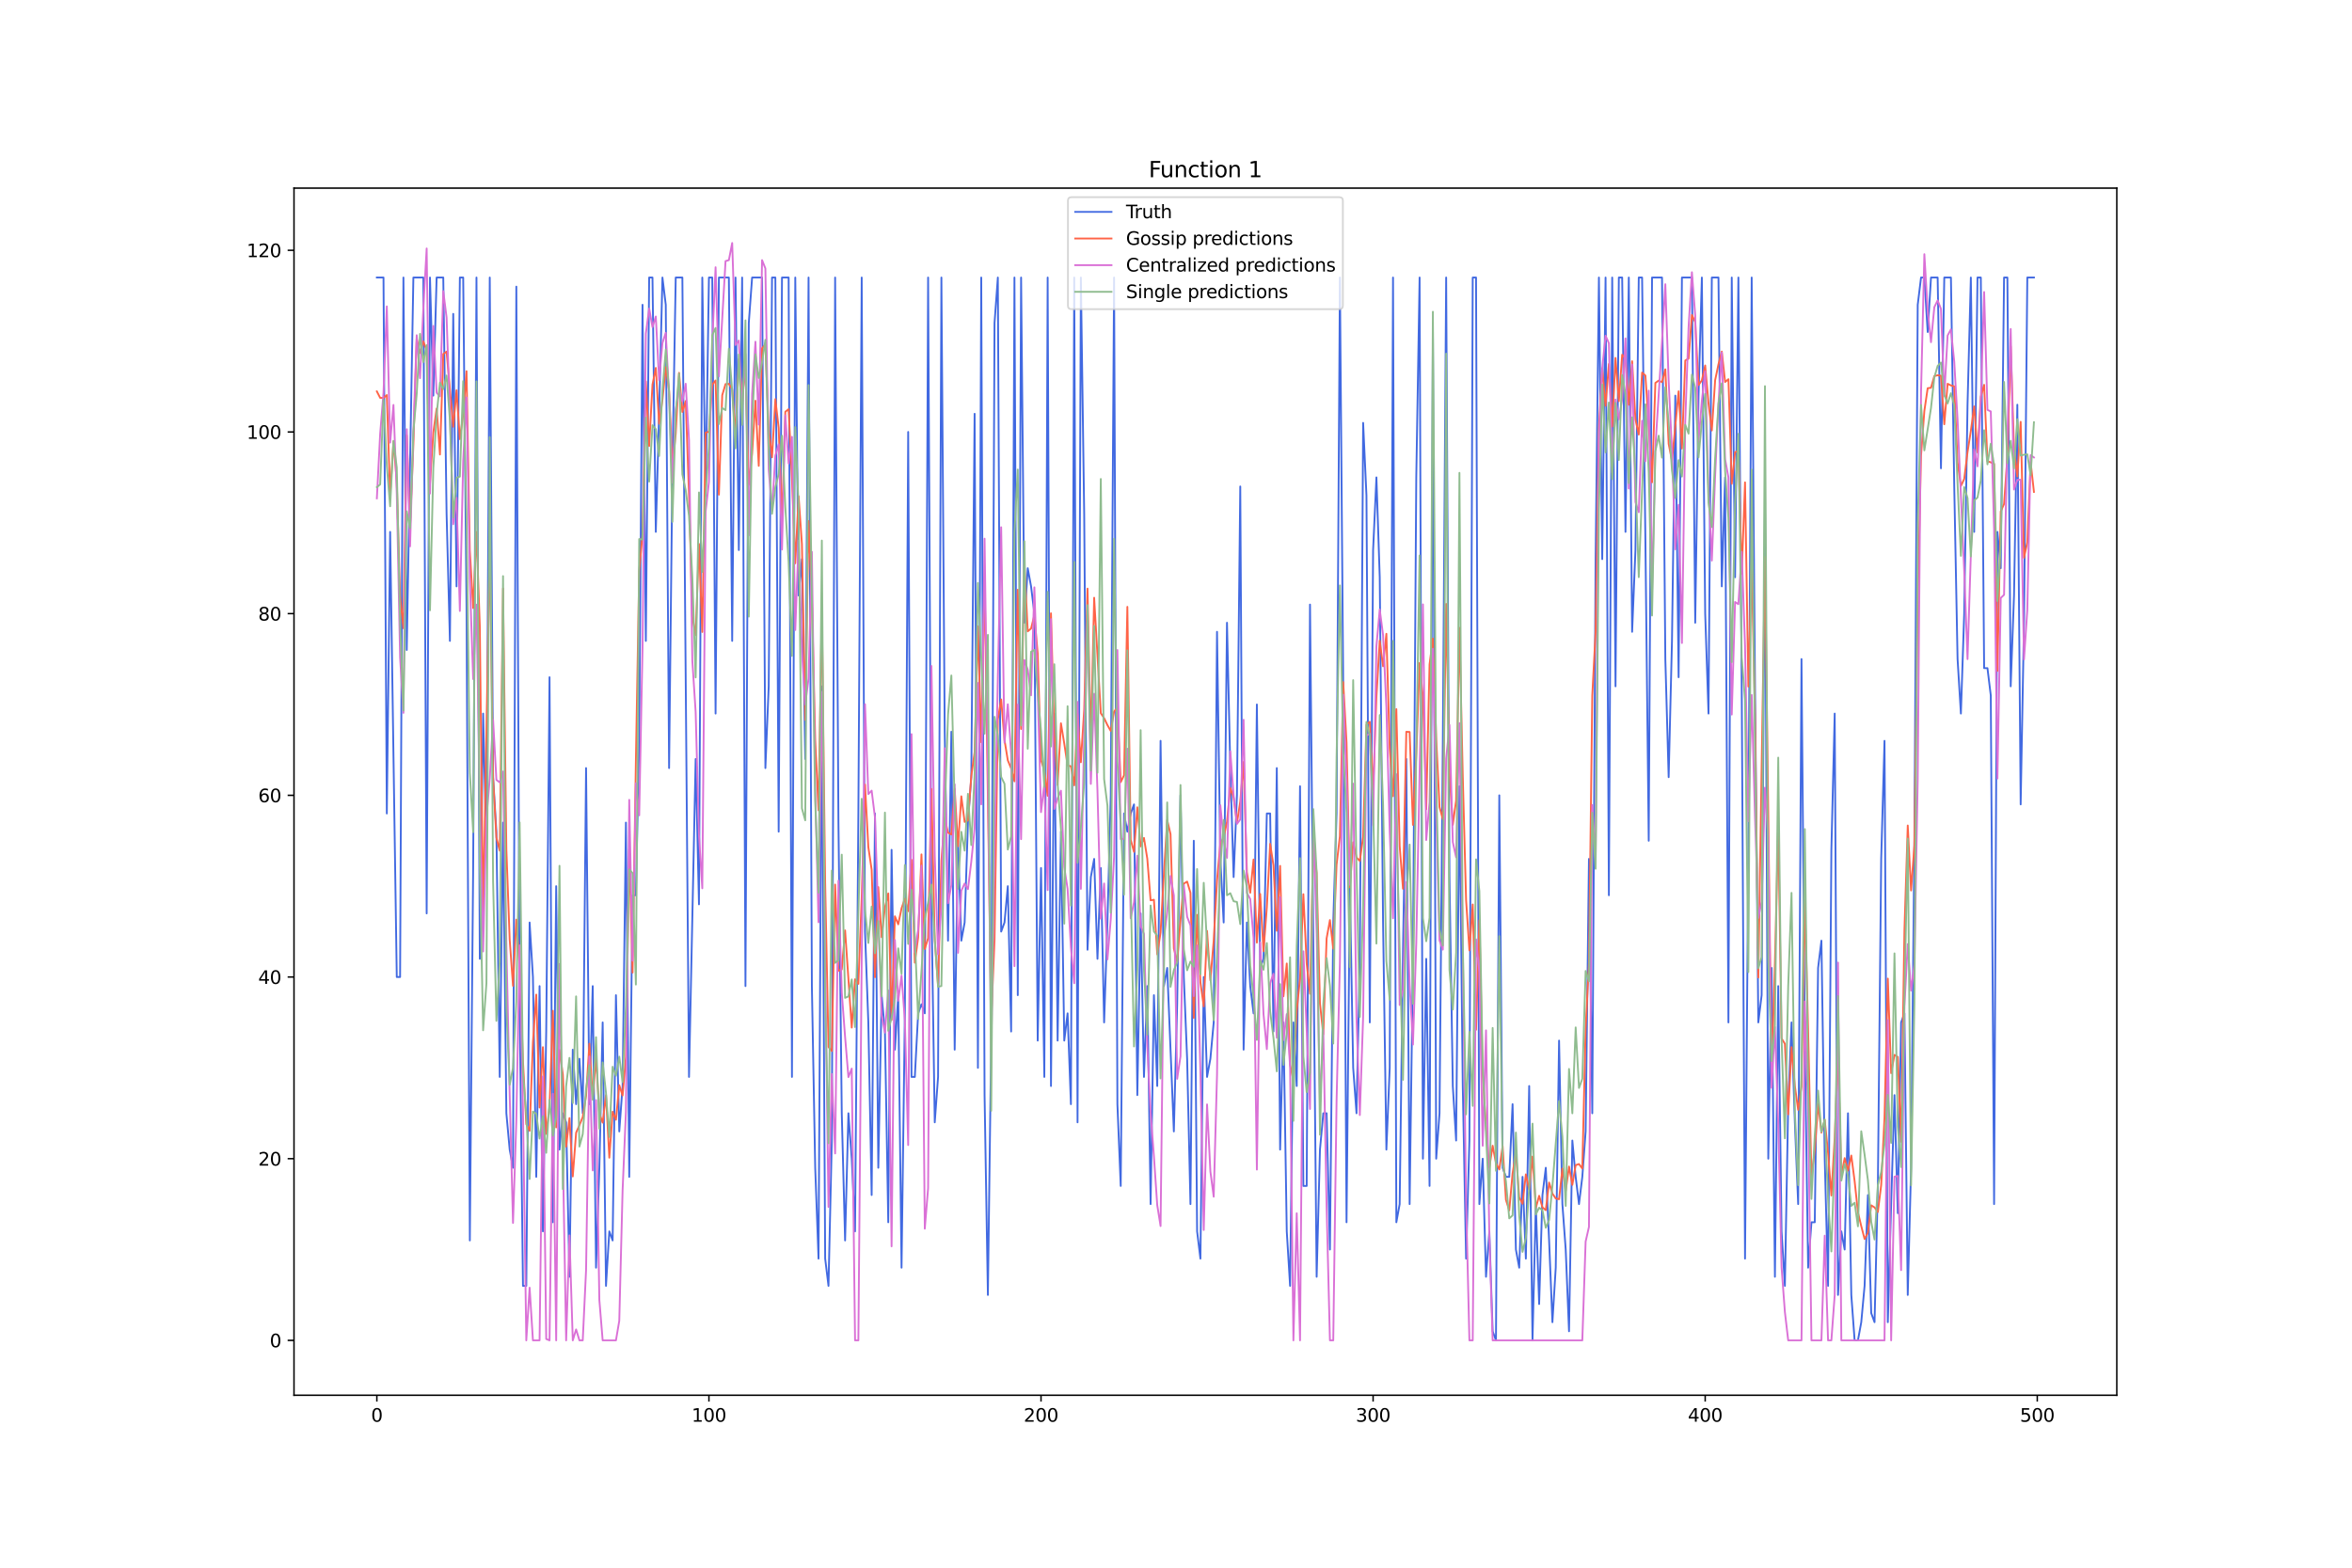 <?xml version="1.0" encoding="utf-8" standalone="no"?>
<!DOCTYPE svg PUBLIC "-//W3C//DTD SVG 1.1//EN"
  "http://www.w3.org/Graphics/SVG/1.1/DTD/svg11.dtd">
<svg xmlns:xlink="http://www.w3.org/1999/xlink" width="1296pt" height="864pt" viewBox="0 0 1296 864" xmlns="http://www.w3.org/2000/svg" version="1.1">
 <defs>
  <style type="text/css">*{stroke-linejoin: round; stroke-linecap: butt}</style>
 </defs>
 <g id="figure_1">
  <g id="patch_1">
   <path d="M 0 864 
L 1296 864 
L 1296 0 
L 0 0 
z
" style="fill: #ffffff"/>
  </g>
  <g id="axes_1">
   <g id="patch_2">
    <path d="M 162 768.96 
L 1166.4 768.96 
L 1166.4 103.68 
L 162 103.68 
z
" style="fill: #ffffff"/>
   </g>
   <g id="matplotlib.axis_1">
    <g id="xtick_1">
     <g id="line2d_1">
      <defs>
       <path id="macc9e4fa31" d="M 0 0 
L 0 3.5 
" style="stroke: #000000; stroke-width: 0.8"/>
      </defs>
      <g>
       <use xlink:href="#macc9e4fa31" x="207.655" y="768.96" style="stroke: #000000; stroke-width: 0.8"/>
      </g>
     </g>
     <g id="text_1">
      <!-- 0 -->
      <g transform="translate(204.473 783.558) scale(0.1 -0.1)">
       <defs>
        <path id="DejaVuSans-30" d="M 2034 4250 
Q 1547 4250 1301 3770 
Q 1056 3291 1056 2328 
Q 1056 1369 1301 889 
Q 1547 409 2034 409 
Q 2525 409 2770 889 
Q 3016 1369 3016 2328 
Q 3016 3291 2770 3770 
Q 2525 4250 2034 4250 
z
M 2034 4750 
Q 2819 4750 3233 4129 
Q 3647 3509 3647 2328 
Q 3647 1150 3233 529 
Q 2819 -91 2034 -91 
Q 1250 -91 836 529 
Q 422 1150 422 2328 
Q 422 3509 836 4129 
Q 1250 4750 2034 4750 
z
" transform="scale(0.016)"/>
       </defs>
       <use xlink:href="#DejaVuSans-30"/>
      </g>
     </g>
    </g>
    <g id="xtick_2">
     <g id="line2d_2">
      <g>
       <use xlink:href="#macc9e4fa31" x="390.639" y="768.96" style="stroke: #000000; stroke-width: 0.8"/>
      </g>
     </g>
     <g id="text_2">
      <!-- 100 -->
      <g transform="translate(381.095 783.558) scale(0.1 -0.1)">
       <defs>
        <path id="DejaVuSans-31" d="M 794 531 
L 1825 531 
L 1825 4091 
L 703 3866 
L 703 4441 
L 1819 4666 
L 2450 4666 
L 2450 531 
L 3481 531 
L 3481 0 
L 794 0 
L 794 531 
z
" transform="scale(0.016)"/>
       </defs>
       <use xlink:href="#DejaVuSans-31"/>
       <use xlink:href="#DejaVuSans-30" x="63.623"/>
       <use xlink:href="#DejaVuSans-30" x="127.246"/>
      </g>
     </g>
    </g>
    <g id="xtick_3">
     <g id="line2d_3">
      <g>
       <use xlink:href="#macc9e4fa31" x="573.623" y="768.96" style="stroke: #000000; stroke-width: 0.8"/>
      </g>
     </g>
     <g id="text_3">
      <!-- 200 -->
      <g transform="translate(564.079 783.558) scale(0.1 -0.1)">
       <defs>
        <path id="DejaVuSans-32" d="M 1228 531 
L 3431 531 
L 3431 0 
L 469 0 
L 469 531 
Q 828 903 1448 1529 
Q 2069 2156 2228 2338 
Q 2531 2678 2651 2914 
Q 2772 3150 2772 3378 
Q 2772 3750 2511 3984 
Q 2250 4219 1831 4219 
Q 1534 4219 1204 4116 
Q 875 4013 500 3803 
L 500 4441 
Q 881 4594 1212 4672 
Q 1544 4750 1819 4750 
Q 2544 4750 2975 4387 
Q 3406 4025 3406 3419 
Q 3406 3131 3298 2873 
Q 3191 2616 2906 2266 
Q 2828 2175 2409 1742 
Q 1991 1309 1228 531 
z
" transform="scale(0.016)"/>
       </defs>
       <use xlink:href="#DejaVuSans-32"/>
       <use xlink:href="#DejaVuSans-30" x="63.623"/>
       <use xlink:href="#DejaVuSans-30" x="127.246"/>
      </g>
     </g>
    </g>
    <g id="xtick_4">
     <g id="line2d_4">
      <g>
       <use xlink:href="#macc9e4fa31" x="756.607" y="768.96" style="stroke: #000000; stroke-width: 0.8"/>
      </g>
     </g>
     <g id="text_4">
      <!-- 300 -->
      <g transform="translate(747.063 783.558) scale(0.1 -0.1)">
       <defs>
        <path id="DejaVuSans-33" d="M 2597 2516 
Q 3050 2419 3304 2112 
Q 3559 1806 3559 1356 
Q 3559 666 3084 287 
Q 2609 -91 1734 -91 
Q 1441 -91 1130 -33 
Q 819 25 488 141 
L 488 750 
Q 750 597 1062 519 
Q 1375 441 1716 441 
Q 2309 441 2620 675 
Q 2931 909 2931 1356 
Q 2931 1769 2642 2001 
Q 2353 2234 1838 2234 
L 1294 2234 
L 1294 2753 
L 1863 2753 
Q 2328 2753 2575 2939 
Q 2822 3125 2822 3475 
Q 2822 3834 2567 4026 
Q 2313 4219 1838 4219 
Q 1578 4219 1281 4162 
Q 984 4106 628 3988 
L 628 4550 
Q 988 4650 1302 4700 
Q 1616 4750 1894 4750 
Q 2613 4750 3031 4423 
Q 3450 4097 3450 3541 
Q 3450 3153 3228 2886 
Q 3006 2619 2597 2516 
z
" transform="scale(0.016)"/>
       </defs>
       <use xlink:href="#DejaVuSans-33"/>
       <use xlink:href="#DejaVuSans-30" x="63.623"/>
       <use xlink:href="#DejaVuSans-30" x="127.246"/>
      </g>
     </g>
    </g>
    <g id="xtick_5">
     <g id="line2d_5">
      <g>
       <use xlink:href="#macc9e4fa31" x="939.591" y="768.96" style="stroke: #000000; stroke-width: 0.8"/>
      </g>
     </g>
     <g id="text_5">
      <!-- 400 -->
      <g transform="translate(930.047 783.558) scale(0.1 -0.1)">
       <defs>
        <path id="DejaVuSans-34" d="M 2419 4116 
L 825 1625 
L 2419 1625 
L 2419 4116 
z
M 2253 4666 
L 3047 4666 
L 3047 1625 
L 3713 1625 
L 3713 1100 
L 3047 1100 
L 3047 0 
L 2419 0 
L 2419 1100 
L 313 1100 
L 313 1709 
L 2253 4666 
z
" transform="scale(0.016)"/>
       </defs>
       <use xlink:href="#DejaVuSans-34"/>
       <use xlink:href="#DejaVuSans-30" x="63.623"/>
       <use xlink:href="#DejaVuSans-30" x="127.246"/>
      </g>
     </g>
    </g>
    <g id="xtick_6">
     <g id="line2d_6">
      <g>
       <use xlink:href="#macc9e4fa31" x="1122.575" y="768.96" style="stroke: #000000; stroke-width: 0.8"/>
      </g>
     </g>
     <g id="text_6">
      <!-- 500 -->
      <g transform="translate(1113.032 783.558) scale(0.1 -0.1)">
       <defs>
        <path id="DejaVuSans-35" d="M 691 4666 
L 3169 4666 
L 3169 4134 
L 1269 4134 
L 1269 2991 
Q 1406 3038 1543 3061 
Q 1681 3084 1819 3084 
Q 2600 3084 3056 2656 
Q 3513 2228 3513 1497 
Q 3513 744 3044 326 
Q 2575 -91 1722 -91 
Q 1428 -91 1123 -41 
Q 819 9 494 109 
L 494 744 
Q 775 591 1075 516 
Q 1375 441 1709 441 
Q 2250 441 2565 725 
Q 2881 1009 2881 1497 
Q 2881 1984 2565 2268 
Q 2250 2553 1709 2553 
Q 1456 2553 1204 2497 
Q 953 2441 691 2322 
L 691 4666 
z
" transform="scale(0.016)"/>
       </defs>
       <use xlink:href="#DejaVuSans-35"/>
       <use xlink:href="#DejaVuSans-30" x="63.623"/>
       <use xlink:href="#DejaVuSans-30" x="127.246"/>
      </g>
     </g>
    </g>
   </g>
   <g id="matplotlib.axis_2">
    <g id="ytick_1">
     <g id="line2d_7">
      <defs>
       <path id="m6f8d5f17d5" d="M 0 0 
L -3.5 0 
" style="stroke: #000000; stroke-width: 0.8"/>
      </defs>
      <g>
       <use xlink:href="#m6f8d5f17d5" x="162" y="738.72" style="stroke: #000000; stroke-width: 0.8"/>
      </g>
     </g>
     <g id="text_7">
      <!-- 0 -->
      <g transform="translate(148.637 742.519) scale(0.1 -0.1)">
       <use xlink:href="#DejaVuSans-30"/>
      </g>
     </g>
    </g>
    <g id="ytick_2">
     <g id="line2d_8">
      <g>
       <use xlink:href="#m6f8d5f17d5" x="162" y="638.589" style="stroke: #000000; stroke-width: 0.8"/>
      </g>
     </g>
     <g id="text_8">
      <!-- 20 -->
      <g transform="translate(142.275 642.389) scale(0.1 -0.1)">
       <use xlink:href="#DejaVuSans-32"/>
       <use xlink:href="#DejaVuSans-30" x="63.623"/>
      </g>
     </g>
    </g>
    <g id="ytick_3">
     <g id="line2d_9">
      <g>
       <use xlink:href="#m6f8d5f17d5" x="162" y="538.459" style="stroke: #000000; stroke-width: 0.8"/>
      </g>
     </g>
     <g id="text_9">
      <!-- 40 -->
      <g transform="translate(142.275 542.258) scale(0.1 -0.1)">
       <use xlink:href="#DejaVuSans-34"/>
       <use xlink:href="#DejaVuSans-30" x="63.623"/>
      </g>
     </g>
    </g>
    <g id="ytick_4">
     <g id="line2d_10">
      <g>
       <use xlink:href="#m6f8d5f17d5" x="162" y="438.328" style="stroke: #000000; stroke-width: 0.8"/>
      </g>
     </g>
     <g id="text_10">
      <!-- 60 -->
      <g transform="translate(142.275 442.127) scale(0.1 -0.1)">
       <defs>
        <path id="DejaVuSans-36" d="M 2113 2584 
Q 1688 2584 1439 2293 
Q 1191 2003 1191 1497 
Q 1191 994 1439 701 
Q 1688 409 2113 409 
Q 2538 409 2786 701 
Q 3034 994 3034 1497 
Q 3034 2003 2786 2293 
Q 2538 2584 2113 2584 
z
M 3366 4563 
L 3366 3988 
Q 3128 4100 2886 4159 
Q 2644 4219 2406 4219 
Q 1781 4219 1451 3797 
Q 1122 3375 1075 2522 
Q 1259 2794 1537 2939 
Q 1816 3084 2150 3084 
Q 2853 3084 3261 2657 
Q 3669 2231 3669 1497 
Q 3669 778 3244 343 
Q 2819 -91 2113 -91 
Q 1303 -91 875 529 
Q 447 1150 447 2328 
Q 447 3434 972 4092 
Q 1497 4750 2381 4750 
Q 2619 4750 2861 4703 
Q 3103 4656 3366 4563 
z
" transform="scale(0.016)"/>
       </defs>
       <use xlink:href="#DejaVuSans-36"/>
       <use xlink:href="#DejaVuSans-30" x="63.623"/>
      </g>
     </g>
    </g>
    <g id="ytick_5">
     <g id="line2d_11">
      <g>
       <use xlink:href="#m6f8d5f17d5" x="162" y="338.197" style="stroke: #000000; stroke-width: 0.8"/>
      </g>
     </g>
     <g id="text_11">
      <!-- 80 -->
      <g transform="translate(142.275 341.996) scale(0.1 -0.1)">
       <defs>
        <path id="DejaVuSans-38" d="M 2034 2216 
Q 1584 2216 1326 1975 
Q 1069 1734 1069 1313 
Q 1069 891 1326 650 
Q 1584 409 2034 409 
Q 2484 409 2743 651 
Q 3003 894 3003 1313 
Q 3003 1734 2745 1975 
Q 2488 2216 2034 2216 
z
M 1403 2484 
Q 997 2584 770 2862 
Q 544 3141 544 3541 
Q 544 4100 942 4425 
Q 1341 4750 2034 4750 
Q 2731 4750 3128 4425 
Q 3525 4100 3525 3541 
Q 3525 3141 3298 2862 
Q 3072 2584 2669 2484 
Q 3125 2378 3379 2068 
Q 3634 1759 3634 1313 
Q 3634 634 3220 271 
Q 2806 -91 2034 -91 
Q 1263 -91 848 271 
Q 434 634 434 1313 
Q 434 1759 690 2068 
Q 947 2378 1403 2484 
z
M 1172 3481 
Q 1172 3119 1398 2916 
Q 1625 2713 2034 2713 
Q 2441 2713 2670 2916 
Q 2900 3119 2900 3481 
Q 2900 3844 2670 4047 
Q 2441 4250 2034 4250 
Q 1625 4250 1398 4047 
Q 1172 3844 1172 3481 
z
" transform="scale(0.016)"/>
       </defs>
       <use xlink:href="#DejaVuSans-38"/>
       <use xlink:href="#DejaVuSans-30" x="63.623"/>
      </g>
     </g>
    </g>
    <g id="ytick_6">
     <g id="line2d_12">
      <g>
       <use xlink:href="#m6f8d5f17d5" x="162" y="238.066" style="stroke: #000000; stroke-width: 0.8"/>
      </g>
     </g>
     <g id="text_12">
      <!-- 100 -->
      <g transform="translate(135.912 241.866) scale(0.1 -0.1)">
       <use xlink:href="#DejaVuSans-31"/>
       <use xlink:href="#DejaVuSans-30" x="63.623"/>
       <use xlink:href="#DejaVuSans-30" x="127.246"/>
      </g>
     </g>
    </g>
    <g id="ytick_7">
     <g id="line2d_13">
      <g>
       <use xlink:href="#m6f8d5f17d5" x="162" y="137.936" style="stroke: #000000; stroke-width: 0.8"/>
      </g>
     </g>
     <g id="text_13">
      <!-- 120 -->
      <g transform="translate(135.912 141.735) scale(0.1 -0.1)">
       <use xlink:href="#DejaVuSans-31"/>
       <use xlink:href="#DejaVuSans-32" x="63.623"/>
       <use xlink:href="#DejaVuSans-30" x="127.246"/>
      </g>
     </g>
    </g>
   </g>
   <g id="line2d_14">
    <path d="M 207.655 152.955 
L 211.314 152.955 
L 213.144 448.341 
L 214.974 293.138 
L 218.634 538.459 
L 220.463 538.459 
L 222.293 152.955 
L 224.123 358.223 
L 227.783 152.955 
L 233.272 152.955 
L 235.102 503.413 
L 236.932 152.955 
L 238.762 218.04 
L 240.592 152.955 
L 244.251 152.955 
L 246.081 283.125 
L 247.911 353.217 
L 249.741 172.982 
L 251.571 323.178 
L 253.401 152.955 
L 255.23 152.955 
L 257.06 333.191 
L 258.89 683.648 
L 260.72 478.38 
L 262.55 152.955 
L 264.38 528.446 
L 266.209 393.269 
L 268.039 468.367 
L 269.869 152.955 
L 271.699 428.315 
L 273.529 458.354 
L 275.359 593.53 
L 277.189 453.347 
L 279.018 613.557 
L 280.848 633.583 
L 282.678 643.596 
L 284.508 157.962 
L 286.338 553.478 
L 288.168 708.681 
L 289.997 708.681 
L 291.827 508.419 
L 293.657 538.459 
L 295.487 648.602 
L 297.317 543.465 
L 299.147 678.642 
L 300.976 568.498 
L 302.806 373.243 
L 304.636 673.635 
L 306.466 488.393 
L 308.296 633.583 
L 310.126 613.557 
L 311.956 618.563 
L 313.785 703.674 
L 315.615 578.511 
L 317.445 608.55 
L 319.275 583.517 
L 321.105 613.557 
L 322.935 423.308 
L 324.764 608.55 
L 326.594 543.465 
L 328.424 698.668 
L 330.254 643.596 
L 332.084 563.491 
L 333.914 708.681 
L 335.743 678.642 
L 337.573 683.648 
L 339.403 548.472 
L 341.233 623.57 
L 343.063 598.537 
L 344.893 453.347 
L 346.723 648.602 
L 348.552 493.4 
L 350.382 493.4 
L 352.212 408.289 
L 354.042 167.975 
L 355.872 353.217 
L 357.702 152.955 
L 359.531 152.955 
L 361.361 293.138 
L 363.191 228.053 
L 365.021 152.955 
L 366.851 167.975 
L 368.681 423.308 
L 370.51 258.093 
L 372.34 152.955 
L 376 152.955 
L 379.66 593.53 
L 383.319 418.302 
L 385.149 498.406 
L 386.979 152.955 
L 388.809 273.112 
L 390.639 152.955 
L 392.469 152.955 
L 394.298 393.269 
L 396.128 152.955 
L 401.618 152.955 
L 403.448 353.217 
L 405.277 152.955 
L 407.107 303.151 
L 408.937 152.955 
L 410.767 543.465 
L 412.597 177.988 
L 414.427 152.955 
L 419.916 152.955 
L 421.746 423.308 
L 423.576 378.249 
L 425.406 152.955 
L 427.236 152.955 
L 429.065 458.354 
L 430.895 152.955 
L 434.555 152.955 
L 436.385 593.53 
L 438.215 152.955 
L 440.044 328.184 
L 441.874 308.158 
L 443.704 418.302 
L 445.534 152.955 
L 447.364 543.465 
L 449.194 643.596 
L 451.023 693.661 
L 452.853 378.249 
L 454.683 693.661 
L 456.513 708.681 
L 458.343 628.576 
L 460.173 152.955 
L 462.003 453.347 
L 463.832 613.557 
L 465.662 683.648 
L 467.492 613.557 
L 469.322 638.589 
L 471.152 678.642 
L 472.982 448.341 
L 474.811 152.955 
L 476.641 513.426 
L 478.471 563.491 
L 480.301 658.615 
L 482.131 448.341 
L 483.961 643.596 
L 485.79 548.472 
L 487.62 568.498 
L 489.45 673.635 
L 491.28 468.367 
L 493.11 578.511 
L 494.94 548.472 
L 496.77 698.668 
L 498.599 558.485 
L 500.429 238.066 
L 502.259 593.53 
L 504.089 593.53 
L 505.919 558.485 
L 507.749 553.478 
L 509.578 558.485 
L 511.408 152.955 
L 513.238 498.406 
L 515.068 618.563 
L 516.898 593.53 
L 518.728 152.955 
L 520.557 403.282 
L 522.387 518.432 
L 524.217 403.282 
L 526.047 578.511 
L 527.877 463.361 
L 529.707 518.432 
L 531.536 508.419 
L 533.366 453.347 
L 535.196 428.315 
L 537.026 228.053 
L 538.856 588.524 
L 540.686 152.955 
L 542.516 603.544 
L 544.345 713.687 
L 546.175 573.504 
L 548.005 177.988 
L 549.835 152.955 
L 551.665 513.426 
L 553.495 508.419 
L 555.324 488.393 
L 557.154 568.498 
L 558.984 152.955 
L 560.814 548.472 
L 562.644 152.955 
L 564.474 343.204 
L 566.303 313.165 
L 568.133 323.178 
L 569.963 338.197 
L 571.793 573.504 
L 573.623 478.38 
L 575.453 593.53 
L 577.283 152.955 
L 579.112 598.537 
L 580.942 393.269 
L 582.772 573.504 
L 584.602 458.354 
L 586.432 573.504 
L 588.262 558.485 
L 590.091 608.55 
L 591.921 152.955 
L 593.751 618.563 
L 595.581 152.955 
L 597.411 283.125 
L 599.241 523.439 
L 601.07 483.387 
L 602.9 473.374 
L 604.73 528.446 
L 606.56 478.38 
L 608.39 563.491 
L 610.22 508.419 
L 612.05 438.328 
L 613.879 152.955 
L 615.709 608.55 
L 617.539 653.609 
L 619.369 448.341 
L 621.199 458.354 
L 623.029 448.341 
L 624.858 443.334 
L 626.688 603.544 
L 628.518 503.413 
L 630.348 593.53 
L 632.178 543.465 
L 634.008 663.622 
L 635.837 548.472 
L 637.667 598.537 
L 639.497 408.289 
L 641.327 543.465 
L 643.157 533.452 
L 646.817 623.57 
L 648.646 553.478 
L 650.476 438.328 
L 652.306 538.459 
L 654.136 583.517 
L 655.966 663.622 
L 657.796 463.361 
L 659.625 678.642 
L 661.455 693.661 
L 663.285 538.459 
L 665.115 593.53 
L 666.945 583.517 
L 668.775 563.491 
L 670.604 348.21 
L 672.434 473.374 
L 674.264 508.419 
L 676.094 343.204 
L 677.924 423.308 
L 679.754 483.387 
L 681.583 438.328 
L 683.413 268.106 
L 685.243 578.511 
L 687.073 508.419 
L 688.903 543.465 
L 690.733 558.485 
L 692.563 388.263 
L 694.392 533.452 
L 696.222 528.446 
L 698.052 448.341 
L 699.882 448.341 
L 701.712 568.498 
L 703.542 423.308 
L 705.371 633.583 
L 707.201 563.491 
L 709.031 678.642 
L 710.861 708.681 
L 712.691 563.491 
L 714.521 598.537 
L 716.35 433.321 
L 718.18 653.609 
L 720.01 653.609 
L 721.84 333.191 
L 725.5 703.674 
L 727.33 633.583 
L 729.159 613.557 
L 730.989 613.557 
L 732.819 688.655 
L 734.649 508.419 
L 736.479 448.341 
L 738.309 152.955 
L 740.138 378.249 
L 741.968 673.635 
L 743.798 488.393 
L 745.628 588.524 
L 747.458 613.557 
L 749.288 528.446 
L 751.117 233.06 
L 752.947 273.112 
L 754.777 563.491 
L 756.607 303.151 
L 758.437 263.099 
L 760.267 318.171 
L 762.097 508.419 
L 763.926 633.583 
L 765.756 588.524 
L 767.586 152.955 
L 769.416 673.635 
L 771.246 663.622 
L 773.076 523.439 
L 774.905 418.302 
L 776.735 663.622 
L 778.565 528.446 
L 780.395 263.099 
L 782.225 152.955 
L 784.055 638.589 
L 785.884 528.446 
L 787.714 653.609 
L 789.544 182.995 
L 791.374 638.589 
L 793.204 613.557 
L 795.034 408.289 
L 796.864 152.955 
L 798.693 483.387 
L 800.523 598.537 
L 802.353 628.576 
L 804.183 433.321 
L 806.013 598.537 
L 807.843 693.661 
L 809.672 628.576 
L 811.502 152.955 
L 813.332 152.955 
L 815.162 663.622 
L 816.992 638.589 
L 818.822 703.674 
L 820.651 678.642 
L 822.481 733.713 
L 824.311 738.72 
L 826.141 438.328 
L 827.971 643.596 
L 829.801 648.602 
L 831.63 648.602 
L 833.46 608.55 
L 835.29 688.655 
L 837.12 698.668 
L 838.95 648.602 
L 840.78 693.661 
L 842.61 598.537 
L 844.439 738.72 
L 846.269 663.622 
L 848.099 718.694 
L 849.929 658.615 
L 851.759 643.596 
L 853.589 683.648 
L 855.418 728.707 
L 857.248 698.668 
L 859.078 573.504 
L 860.908 663.622 
L 862.738 688.655 
L 864.568 733.713 
L 866.397 628.576 
L 868.227 648.602 
L 870.057 663.622 
L 871.887 648.602 
L 873.717 623.57 
L 875.547 473.374 
L 877.377 613.557 
L 879.206 308.158 
L 881.036 152.955 
L 882.866 308.158 
L 884.696 152.955 
L 886.526 493.4 
L 888.356 152.955 
L 890.185 378.249 
L 892.015 152.955 
L 893.845 152.955 
L 895.675 293.138 
L 897.505 152.955 
L 899.335 348.21 
L 901.164 303.151 
L 902.994 152.955 
L 904.824 152.955 
L 906.654 298.145 
L 908.484 463.361 
L 910.314 152.955 
L 915.803 152.955 
L 917.633 363.23 
L 919.463 428.315 
L 921.293 353.217 
L 923.123 218.04 
L 924.952 373.243 
L 926.782 152.955 
L 932.272 152.955 
L 934.102 343.204 
L 935.931 218.04 
L 937.761 152.955 
L 939.591 338.197 
L 941.421 393.269 
L 943.251 152.955 
L 946.911 152.955 
L 948.74 323.178 
L 950.57 263.099 
L 952.4 563.491 
L 954.23 152.955 
L 956.06 318.171 
L 957.89 152.955 
L 959.719 378.249 
L 961.549 693.661 
L 963.379 468.367 
L 965.209 152.955 
L 967.039 378.249 
L 968.869 563.491 
L 970.698 548.472 
L 972.528 278.119 
L 974.358 638.589 
L 976.188 533.452 
L 978.018 703.674 
L 979.848 543.465 
L 981.678 678.642 
L 983.507 708.681 
L 985.337 608.55 
L 987.167 563.491 
L 988.997 618.563 
L 990.827 663.622 
L 992.657 363.23 
L 994.486 573.504 
L 996.316 698.668 
L 998.146 673.635 
L 999.976 673.635 
L 1001.806 533.452 
L 1003.636 518.432 
L 1005.465 638.589 
L 1007.295 708.681 
L 1009.125 468.367 
L 1010.955 393.269 
L 1012.785 713.687 
L 1014.615 678.642 
L 1016.444 688.655 
L 1018.274 613.557 
L 1020.104 713.687 
L 1021.934 738.72 
L 1023.764 738.72 
L 1025.594 728.707 
L 1027.424 708.681 
L 1029.253 658.615 
L 1031.083 723.7 
L 1032.913 728.707 
L 1034.743 653.609 
L 1036.573 473.374 
L 1038.403 408.289 
L 1040.232 728.707 
L 1042.062 663.622 
L 1043.892 603.544 
L 1045.722 668.629 
L 1047.552 563.491 
L 1049.382 558.485 
L 1051.211 713.687 
L 1053.041 643.596 
L 1054.871 463.361 
L 1056.701 167.975 
L 1058.531 152.955 
L 1060.361 152.955 
L 1062.191 182.995 
L 1064.02 152.955 
L 1067.68 152.955 
L 1069.51 258.093 
L 1071.34 152.955 
L 1074.999 152.955 
L 1076.829 268.106 
L 1078.659 363.23 
L 1080.489 393.269 
L 1082.319 338.197 
L 1084.149 223.047 
L 1085.978 152.955 
L 1087.808 293.138 
L 1089.638 152.955 
L 1091.468 152.955 
L 1093.298 368.236 
L 1095.128 368.236 
L 1096.958 383.256 
L 1098.787 663.622 
L 1100.617 293.138 
L 1102.447 313.165 
L 1104.277 152.955 
L 1106.107 152.955 
L 1107.937 378.249 
L 1109.766 328.184 
L 1111.596 223.047 
L 1113.426 443.334 
L 1115.256 343.204 
L 1117.086 152.955 
L 1120.745 152.955 
L 1120.745 152.955 
" clip-path="url(#pa176c00aad)" style="fill: none; stroke: #4169e1; stroke-linecap: square"/>
   </g>
   <g id="line2d_15">
    <path d="M 207.655 215.706 
L 209.484 219.274 
L 211.314 219.302 
L 213.144 217.731 
L 214.974 273.006 
L 216.804 243.233 
L 218.634 265.449 
L 220.463 328.693 
L 222.293 346.237 
L 224.123 239.889 
L 225.953 290.707 
L 227.783 245.053 
L 229.613 186.691 
L 231.442 194.574 
L 233.272 188.16 
L 235.102 193.122 
L 236.932 266.647 
L 238.762 238.437 
L 240.592 225.152 
L 242.422 250.499 
L 244.251 195.072 
L 246.081 193.774 
L 249.741 235.195 
L 251.571 215.075 
L 253.401 242.051 
L 255.23 228.285 
L 257.06 204.56 
L 258.89 303.285 
L 260.72 335.12 
L 262.55 293.163 
L 264.38 344.958 
L 266.209 506.176 
L 269.869 300.891 
L 271.699 428.761 
L 273.529 461.613 
L 275.359 468.859 
L 277.189 324.318 
L 279.018 468.137 
L 280.848 517.731 
L 282.678 543.355 
L 284.508 506.835 
L 286.338 532.528 
L 288.168 584.897 
L 289.997 619.594 
L 291.827 623.224 
L 293.657 574.4 
L 295.487 548.156 
L 297.317 610.39 
L 299.147 577.115 
L 300.976 624.934 
L 302.806 609.911 
L 304.636 557.07 
L 306.466 621.333 
L 308.296 578.665 
L 310.126 592.105 
L 311.956 631.953 
L 313.785 616.225 
L 315.615 648.367 
L 317.445 624.264 
L 319.275 620.121 
L 321.105 615.654 
L 322.935 603.907 
L 324.764 575.215 
L 326.594 605.083 
L 328.424 583.001 
L 330.254 613.769 
L 332.084 618.722 
L 333.914 603.555 
L 335.743 638.051 
L 337.573 612.694 
L 339.403 617.102 
L 341.233 598.094 
L 343.063 603.788 
L 344.893 582.533 
L 346.723 468.122 
L 348.552 536.005 
L 350.382 419.657 
L 352.212 314.594 
L 354.042 294.401 
L 355.872 210.192 
L 357.702 245.806 
L 359.531 211.95 
L 361.361 202.765 
L 363.191 233.558 
L 365.021 220.295 
L 366.851 202.36 
L 368.681 215.161 
L 370.51 256.996 
L 372.34 239.047 
L 374.17 205.493 
L 376 227.065 
L 377.83 220.997 
L 379.66 272.654 
L 381.489 340.003 
L 383.319 350.029 
L 385.149 299.786 
L 386.979 348.306 
L 388.809 238.448 
L 390.639 237.968 
L 392.469 211.964 
L 394.298 209.694 
L 396.128 272.627 
L 397.958 217.83 
L 399.788 211.662 
L 401.618 211.556 
L 403.448 214.448 
L 405.277 239.948 
L 407.107 197.966 
L 408.937 218.093 
L 410.767 204.151 
L 412.597 267.304 
L 414.427 249.921 
L 416.256 220.855 
L 418.086 256.734 
L 419.916 191.992 
L 421.746 189.715 
L 423.576 236.529 
L 425.406 252.038 
L 427.236 219.994 
L 429.065 235.812 
L 430.895 287.372 
L 432.725 226.931 
L 434.555 225.526 
L 436.385 263.783 
L 438.215 310.465 
L 440.044 273.459 
L 441.874 299.901 
L 443.704 396.79 
L 445.534 287.125 
L 447.364 329.789 
L 449.194 407.763 
L 451.023 446.603 
L 452.853 335.345 
L 454.683 486.549 
L 456.513 576.994 
L 458.343 579.248 
L 460.173 487.508 
L 462.003 535.061 
L 463.832 534.3 
L 465.662 512.757 
L 469.322 566.329 
L 471.152 539.696 
L 472.982 542.254 
L 474.811 494.866 
L 476.641 432.393 
L 478.471 466.863 
L 480.301 479.322 
L 482.131 538.571 
L 483.961 488.894 
L 485.79 516.541 
L 487.62 500.033 
L 489.45 492.387 
L 491.28 562.146 
L 493.11 504.999 
L 494.94 509.424 
L 496.77 500.634 
L 498.599 495.244 
L 500.429 502.207 
L 502.259 473.876 
L 504.089 530.575 
L 505.919 516.662 
L 507.749 470.879 
L 509.578 523.014 
L 511.408 517.077 
L 513.238 434.803 
L 515.068 518.196 
L 516.898 543.243 
L 518.728 474.396 
L 520.557 450.978 
L 522.387 458.903 
L 524.217 459.886 
L 526.047 434.767 
L 527.877 466.39 
L 529.707 438.862 
L 531.536 452.989 
L 533.366 452.19 
L 535.196 427.762 
L 537.026 414.572 
L 538.856 345.159 
L 540.686 409.113 
L 542.516 318.641 
L 546.175 561.868 
L 548.005 518.014 
L 549.835 396.394 
L 551.665 385.462 
L 553.495 407.81 
L 555.324 419.061 
L 557.154 423.467 
L 558.984 430.649 
L 560.814 325.007 
L 562.644 401.762 
L 564.474 310.978 
L 566.303 347.959 
L 568.133 346.399 
L 569.963 339.052 
L 571.793 360.092 
L 573.623 418.954 
L 575.453 424.574 
L 577.283 438.604 
L 579.112 338.017 
L 580.942 404.957 
L 582.772 432.614 
L 584.602 398.62 
L 586.432 409.794 
L 588.262 421.9 
L 590.091 422.301 
L 591.921 432.833 
L 593.751 393.513 
L 595.581 420.095 
L 597.411 391.01 
L 599.241 324.393 
L 601.07 409.004 
L 602.9 329.43 
L 606.56 393.054 
L 608.39 395.801 
L 610.22 399.61 
L 612.05 402.853 
L 613.879 392.194 
L 615.709 389.922 
L 617.539 431.029 
L 619.369 427.289 
L 621.199 334.454 
L 623.029 462.798 
L 624.858 469.495 
L 626.688 444.917 
L 628.518 466.495 
L 630.348 461.808 
L 632.178 473.233 
L 634.008 496.199 
L 635.837 495.878 
L 637.667 525.971 
L 639.497 513.914 
L 641.327 481.833 
L 643.157 451.912 
L 644.987 459.752 
L 646.817 522.721 
L 648.646 530.027 
L 650.476 507.102 
L 652.306 486.99 
L 654.136 485.881 
L 655.966 492.044 
L 657.796 561.006 
L 659.625 504.207 
L 661.455 541.394 
L 663.285 554.632 
L 665.115 513.08 
L 666.945 540.303 
L 668.775 518.441 
L 670.604 485.268 
L 672.434 464.767 
L 674.264 461.609 
L 676.094 452.936 
L 677.924 434.215 
L 679.754 439.697 
L 681.583 453.618 
L 683.413 441.756 
L 685.243 419.94 
L 687.073 480.656 
L 688.903 492.032 
L 690.733 473.694 
L 692.563 519.51 
L 694.392 492.667 
L 696.222 524.236 
L 698.052 500.079 
L 699.882 465.08 
L 701.712 476.907 
L 703.542 512.985 
L 705.371 477.205 
L 707.201 549.107 
L 709.031 531.008 
L 710.861 586.816 
L 712.691 595.499 
L 714.521 557.12 
L 716.35 539.286 
L 718.18 492.817 
L 720.01 531.004 
L 721.84 547.701 
L 723.67 463.786 
L 725.5 481.216 
L 727.33 553.18 
L 729.159 570.09 
L 730.989 517.204 
L 732.819 507.066 
L 734.649 522.874 
L 736.479 476.612 
L 738.309 460.899 
L 740.138 375.932 
L 741.968 409.22 
L 743.798 489.029 
L 745.628 464.144 
L 747.458 472.547 
L 749.288 474.515 
L 751.117 461.247 
L 752.947 399.378 
L 754.777 397.801 
L 756.607 435.525 
L 758.437 384.053 
L 760.267 353.086 
L 762.097 367.208 
L 763.926 349.313 
L 765.756 412.268 
L 767.586 438.802 
L 769.416 390.825 
L 771.246 466.261 
L 773.076 489.835 
L 774.905 403.31 
L 776.735 403.401 
L 778.565 454.619 
L 780.395 416.032 
L 782.225 365.399 
L 784.055 383.822 
L 785.884 445.996 
L 787.714 366.15 
L 789.544 351.932 
L 791.374 406.837 
L 793.204 444.795 
L 795.034 451.469 
L 796.864 332.848 
L 798.693 425.615 
L 800.523 454.568 
L 802.353 441.261 
L 804.183 346.012 
L 806.013 427.659 
L 807.843 496.058 
L 809.672 523.786 
L 811.502 498.478 
L 813.332 567.528 
L 815.162 507.185 
L 816.992 591.936 
L 818.822 620.768 
L 820.651 643.57 
L 822.481 631.443 
L 824.311 641.077 
L 826.141 644.547 
L 827.971 631.629 
L 829.801 661.278 
L 831.63 667.1 
L 833.46 646.765 
L 835.29 635.178 
L 837.12 659.885 
L 838.95 663.425 
L 840.78 647.218 
L 842.61 655.639 
L 844.439 637.402 
L 846.269 665.691 
L 848.099 659.033 
L 849.929 665.418 
L 851.759 666.969 
L 853.589 651.728 
L 855.418 657.822 
L 857.248 660.517 
L 859.078 660.927 
L 860.908 644.034 
L 862.738 656.359 
L 864.568 642.919 
L 866.397 653.008 
L 868.227 642.145 
L 870.057 641.535 
L 871.887 644.007 
L 873.717 567.02 
L 875.547 530.969 
L 877.377 383.346 
L 879.206 348.332 
L 881.036 235.882 
L 882.866 202.96 
L 884.696 223.672 
L 886.526 200.625 
L 888.356 235.077 
L 890.185 197.261 
L 892.015 221.103 
L 893.845 195.501 
L 895.675 197.682 
L 897.505 223.089 
L 899.335 199.083 
L 901.164 231.175 
L 902.994 239.492 
L 904.824 205.334 
L 906.654 206.968 
L 908.484 234.467 
L 910.314 265.834 
L 912.144 211.041 
L 913.973 209.75 
L 915.803 210.602 
L 917.633 203.54 
L 919.463 244.639 
L 921.293 253.998 
L 924.952 215.663 
L 926.782 247.21 
L 928.612 198.68 
L 930.442 197.613 
L 932.272 173.588 
L 934.102 177.555 
L 935.931 212.208 
L 937.761 209.605 
L 939.591 201.425 
L 941.421 222.336 
L 943.251 237.242 
L 945.081 209.507 
L 946.911 200.735 
L 948.74 193.757 
L 950.57 210.534 
L 952.4 208.994 
L 954.23 266.617 
L 956.06 249.232 
L 957.89 248.422 
L 959.719 316.151 
L 961.549 265.842 
L 963.379 378.382 
L 965.209 310.096 
L 967.039 393.948 
L 968.869 538.716 
L 972.528 306.91 
L 976.188 592.49 
L 978.018 530.806 
L 979.848 454.535 
L 981.678 572.305 
L 983.507 575.257 
L 985.337 614.137 
L 987.167 577.122 
L 988.997 598.504 
L 990.827 611.678 
L 992.657 598.894 
L 994.486 495.935 
L 996.316 568.046 
L 998.146 648.96 
L 999.976 633.778 
L 1001.806 608.299 
L 1003.636 624.221 
L 1005.465 617.28 
L 1007.295 635.346 
L 1009.125 658.885 
L 1010.955 626.982 
L 1012.785 579.842 
L 1014.615 647.76 
L 1016.444 638.256 
L 1018.274 645.178 
L 1020.104 636.842 
L 1021.934 650.933 
L 1023.764 668.134 
L 1025.594 675.768 
L 1027.424 682.873 
L 1029.253 679.449 
L 1031.083 664.29 
L 1032.913 665.443 
L 1034.743 667.985 
L 1036.573 653.126 
L 1038.403 615.949 
L 1040.232 539.335 
L 1042.062 591.458 
L 1043.892 581.37 
L 1045.722 582.509 
L 1047.552 629.277 
L 1049.382 512.699 
L 1051.211 454.96 
L 1053.041 490.777 
L 1054.871 465.991 
L 1056.701 331.637 
L 1058.531 251.016 
L 1060.361 226.474 
L 1062.191 213.952 
L 1064.02 213.717 
L 1065.85 207.257 
L 1067.68 206.814 
L 1069.51 207.061 
L 1071.34 233.834 
L 1073.17 211.511 
L 1074.999 212.419 
L 1076.829 212.939 
L 1078.659 254.902 
L 1080.489 267.872 
L 1082.319 263.978 
L 1084.149 249.174 
L 1085.978 237.476 
L 1087.808 223.978 
L 1089.638 249.354 
L 1091.468 218.632 
L 1093.298 212.086 
L 1095.128 254.197 
L 1096.958 254.8 
L 1098.787 255.666 
L 1100.617 369.751 
L 1102.447 281.882 
L 1104.277 277.735 
L 1106.107 251.687 
L 1107.937 190.863 
L 1109.766 247.28 
L 1111.596 262.614 
L 1113.426 232.487 
L 1115.256 307.395 
L 1117.086 298.937 
L 1118.916 254.628 
L 1120.745 271.097 
L 1120.745 271.097 
" clip-path="url(#pa176c00aad)" style="fill: none; stroke: #ff6347; stroke-linecap: square"/>
   </g>
   <g id="line2d_16">
    <path d="M 207.655 274.66 
L 209.484 238.994 
L 211.314 216.534 
L 213.144 168.863 
L 214.974 243.941 
L 216.804 223.168 
L 218.634 272.034 
L 220.463 362.422 
L 222.293 392.881 
L 224.123 236.579 
L 225.953 301.134 
L 227.783 238.347 
L 229.613 184.743 
L 231.442 208.438 
L 233.272 169.782 
L 235.102 136.945 
L 236.932 272.034 
L 238.762 179.645 
L 240.592 216.475 
L 242.422 218.426 
L 244.251 160.444 
L 246.081 174.996 
L 247.911 227.025 
L 249.741 288.933 
L 251.571 274.31 
L 253.401 336.739 
L 255.23 253.892 
L 257.06 219.04 
L 258.89 319.319 
L 260.72 374.258 
L 262.55 333.236 
L 264.38 442.817 
L 266.209 524.393 
L 268.039 450.871 
L 269.869 429.014 
L 271.699 396.641 
L 273.529 429.816 
L 275.359 431.188 
L 277.189 425.194 
L 279.018 520.413 
L 280.848 603.094 
L 282.678 673.994 
L 284.508 617.87 
L 286.338 521.024 
L 288.168 611.613 
L 289.997 738.72 
L 291.827 709.684 
L 293.657 738.72 
L 297.317 738.72 
L 299.147 593.232 
L 300.976 737.95 
L 302.806 738.72 
L 304.636 602.798 
L 306.466 738.72 
L 308.296 531.218 
L 311.956 738.72 
L 313.785 680.862 
L 315.615 738.72 
L 317.445 732.693 
L 319.275 738.72 
L 321.105 738.72 
L 322.935 699.987 
L 324.764 582.272 
L 326.594 645.08 
L 328.424 606.286 
L 330.254 716.426 
L 332.084 738.72 
L 339.403 738.72 
L 341.233 727.925 
L 343.063 656.006 
L 344.893 612.669 
L 346.723 440.82 
L 348.552 529.469 
L 350.382 431.654 
L 352.212 449.389 
L 354.042 357.016 
L 355.872 183.886 
L 357.702 170.031 
L 359.531 180.288 
L 361.361 174.444 
L 363.191 209.516 
L 365.021 189.013 
L 366.851 183.411 
L 368.681 217.74 
L 370.51 266.009 
L 372.34 225.786 
L 374.17 214.521 
L 376 221.202 
L 377.83 211.494 
L 379.66 242.524 
L 381.489 364.036 
L 383.319 392.454 
L 385.149 460.413 
L 386.979 489.568 
L 388.809 282.014 
L 390.639 265.688 
L 392.469 188.984 
L 394.298 147.288 
L 396.128 207.425 
L 399.788 143.902 
L 401.618 143.366 
L 403.448 133.92 
L 405.277 190.156 
L 407.107 187.666 
L 408.937 225.372 
L 410.767 195.187 
L 412.597 295.089 
L 414.427 217.18 
L 416.256 188.332 
L 418.086 234.002 
L 419.916 143.363 
L 421.746 147.957 
L 423.576 258.897 
L 425.406 281.352 
L 427.236 251.049 
L 429.065 244.884 
L 430.895 302.881 
L 432.725 228.92 
L 434.555 255.462 
L 436.385 240.753 
L 438.215 347.236 
L 440.044 297.885 
L 441.874 359.174 
L 443.704 388.218 
L 445.534 373.954 
L 447.364 304.168 
L 449.194 435.235 
L 451.023 508.312 
L 452.853 381.318 
L 454.683 528.837 
L 456.513 665.175 
L 458.343 591.909 
L 460.173 635.703 
L 462.003 485.406 
L 463.832 546.998 
L 465.662 571.457 
L 467.492 593.621 
L 469.322 588.935 
L 471.152 738.72 
L 472.982 738.72 
L 474.811 528.102 
L 476.641 388.141 
L 478.471 437.653 
L 480.301 435.74 
L 482.131 450.525 
L 485.79 559.75 
L 487.62 569.082 
L 489.45 545.846 
L 491.28 686.894 
L 493.11 518.044 
L 494.94 551.532 
L 496.77 537.607 
L 498.599 562.408 
L 500.429 631.064 
L 502.259 404.6 
L 504.089 524.837 
L 505.919 512.371 
L 507.749 477.073 
L 509.578 677.16 
L 511.408 654.841 
L 513.238 367.046 
L 515.068 471.539 
L 516.898 525.881 
L 518.728 499.822 
L 520.557 412.372 
L 522.387 497.825 
L 524.217 487.843 
L 526.047 432.299 
L 527.877 525.134 
L 529.707 490.899 
L 531.536 486.944 
L 533.366 490.034 
L 535.196 474.896 
L 537.026 456.685 
L 538.856 376.426 
L 540.686 443.328 
L 542.516 296.873 
L 544.345 425.295 
L 546.175 579.763 
L 548.005 467.826 
L 549.835 373.078 
L 551.665 290.576 
L 553.495 409.322 
L 555.324 388.159 
L 557.154 415.432 
L 558.984 532.48 
L 560.814 388.358 
L 562.644 462.489 
L 564.474 363.733 
L 566.303 369.054 
L 568.133 383.212 
L 569.963 323.692 
L 571.793 380.375 
L 573.623 447.588 
L 575.453 432.031 
L 577.283 490.571 
L 579.112 341.183 
L 580.942 445.888 
L 582.772 439.912 
L 584.602 435.786 
L 586.432 477.979 
L 588.262 489.826 
L 590.091 522.176 
L 591.921 541.883 
L 593.751 386.842 
L 595.581 489.886 
L 597.411 405.286 
L 599.241 338.565 
L 601.07 432.038 
L 602.9 382.316 
L 604.73 435.897 
L 606.56 506.317 
L 608.39 486.912 
L 610.22 528.776 
L 612.05 506.625 
L 613.879 472.282 
L 615.709 358.243 
L 617.539 462.462 
L 619.369 462.255 
L 621.199 412.623 
L 623.029 506.073 
L 624.858 497.291 
L 626.688 471.567 
L 628.518 510.386 
L 630.348 514.687 
L 632.178 576.728 
L 634.008 613.036 
L 635.837 637.397 
L 637.667 664.24 
L 639.497 675.706 
L 641.327 517.532 
L 643.157 502.47 
L 644.987 482.768 
L 646.817 493.544 
L 648.646 594.572 
L 650.476 582.191 
L 652.306 487.923 
L 654.136 505.264 
L 655.966 510.026 
L 657.796 548.963 
L 659.625 521.033 
L 661.455 590.71 
L 663.285 677.903 
L 665.115 608.67 
L 666.945 645.624 
L 668.775 659.533 
L 670.604 592.458 
L 672.434 443.807 
L 674.264 462.911 
L 676.094 472.799 
L 677.924 414.144 
L 679.754 438.538 
L 681.583 454.104 
L 683.413 451.604 
L 685.243 396.672 
L 687.073 492.094 
L 688.903 495.485 
L 690.733 516.902 
L 692.563 644.6 
L 694.392 519.49 
L 696.222 558.868 
L 698.052 578.197 
L 699.882 541.837 
L 701.712 536.684 
L 703.542 571.959 
L 705.371 494.473 
L 707.201 573.248 
L 709.031 558.912 
L 710.861 587.952 
L 712.691 738.72 
L 714.521 668.67 
L 716.35 738.72 
L 718.18 524.292 
L 721.84 611.202 
L 723.67 452.313 
L 725.5 514.559 
L 727.33 608.574 
L 729.159 567.635 
L 730.989 665.001 
L 732.819 738.72 
L 734.649 738.72 
L 736.479 606.71 
L 738.309 530.497 
L 740.138 382.85 
L 741.968 429.638 
L 743.798 487.605 
L 745.628 431.9 
L 747.458 560.958 
L 749.288 614.547 
L 751.117 560.393 
L 752.947 405.3 
L 754.777 404.503 
L 756.607 454.901 
L 758.437 356.165 
L 760.267 335.909 
L 762.097 349.986 
L 763.926 389.528 
L 765.756 458.114 
L 767.586 506.094 
L 769.416 426.696 
L 771.246 553.897 
L 773.076 545.596 
L 774.905 486.119 
L 776.735 542.618 
L 778.565 575.703 
L 780.395 519.743 
L 784.055 333.096 
L 785.884 462.965 
L 787.714 442.175 
L 789.544 357.538 
L 791.374 448.478 
L 793.204 518.271 
L 795.034 523.367 
L 796.864 418.249 
L 798.693 399.519 
L 800.523 464.1 
L 802.353 472.486 
L 804.183 398.553 
L 806.013 521.486 
L 807.843 661.992 
L 809.672 738.72 
L 811.502 738.72 
L 813.332 517.691 
L 815.162 535.893 
L 816.992 631.458 
L 818.822 567.868 
L 820.651 681.207 
L 822.481 738.72 
L 871.887 738.72 
L 873.717 684.25 
L 875.547 676.199 
L 877.377 443.651 
L 879.206 474.965 
L 881.036 242.802 
L 882.866 202.932 
L 884.696 185.018 
L 886.526 189.15 
L 888.356 260.457 
L 890.185 220.181 
L 892.015 231.174 
L 893.845 219.892 
L 895.675 186.497 
L 897.505 269.245 
L 899.335 200.871 
L 901.164 276.782 
L 902.994 282.291 
L 904.824 231.88 
L 906.654 254.247 
L 908.484 215.284 
L 910.314 325.903 
L 912.144 246.666 
L 915.803 188.314 
L 917.633 156.625 
L 919.463 209.922 
L 921.293 248.588 
L 923.123 302.759 
L 924.952 278.249 
L 926.782 354.383 
L 928.612 232.245 
L 930.442 180.346 
L 932.272 150.035 
L 934.102 173.82 
L 935.931 243.309 
L 937.761 220.882 
L 939.591 204.591 
L 941.421 269.565 
L 943.251 308.943 
L 945.081 262.099 
L 946.911 222.511 
L 948.74 194.291 
L 950.57 253.084 
L 952.4 263.176 
L 954.23 393.816 
L 956.06 331.766 
L 957.89 332.984 
L 959.719 304.136 
L 961.549 355.901 
L 963.379 452.614 
L 965.209 383.016 
L 967.039 450.069 
L 968.869 505.937 
L 970.698 496.867 
L 972.528 434.099 
L 974.358 462.55 
L 976.188 599.515 
L 978.018 566.007 
L 979.848 619.486 
L 981.678 698.495 
L 983.507 723.061 
L 985.337 738.72 
L 992.657 738.72 
L 994.486 551.979 
L 996.316 614.232 
L 998.146 738.72 
L 1003.636 738.72 
L 1005.465 681.024 
L 1007.295 738.72 
L 1009.125 738.72 
L 1010.955 713.782 
L 1012.785 530.494 
L 1014.615 738.72 
L 1038.403 738.72 
L 1040.232 562.188 
L 1042.062 738.72 
L 1043.892 648.502 
L 1045.722 648.125 
L 1047.552 700.012 
L 1049.382 554.511 
L 1051.211 520.32 
L 1053.041 545.959 
L 1054.871 531.486 
L 1056.701 429.301 
L 1058.531 216.261 
L 1060.361 140.087 
L 1062.191 171.184 
L 1064.02 188.59 
L 1065.85 169.294 
L 1067.68 165.561 
L 1069.51 170.233 
L 1071.34 218.185 
L 1073.17 184.927 
L 1074.999 181.522 
L 1076.829 199.311 
L 1078.659 231.362 
L 1082.319 314.665 
L 1084.149 363.26 
L 1087.808 247.599 
L 1089.638 257.008 
L 1091.468 220.644 
L 1093.298 160.923 
L 1095.128 225.902 
L 1096.958 226.747 
L 1098.787 291.7 
L 1100.617 429.077 
L 1102.447 329.554 
L 1104.277 327.827 
L 1106.107 239.696 
L 1107.937 181.301 
L 1109.766 269.821 
L 1111.596 264.44 
L 1113.426 264.404 
L 1115.256 363.437 
L 1117.086 336.248 
L 1118.916 250.829 
L 1120.745 252.117 
L 1120.745 252.117 
" clip-path="url(#pa176c00aad)" style="fill: none; stroke: #da70d6; stroke-linecap: square"/>
   </g>
   <g id="line2d_17">
    <path d="M 207.655 268.511 
L 209.484 266.957 
L 211.314 220.264 
L 213.144 256.668 
L 214.974 279.03 
L 216.804 243.005 
L 218.634 257.659 
L 220.463 342.974 
L 222.293 391.627 
L 224.123 281.774 
L 225.953 291.136 
L 227.783 237.743 
L 229.613 217.237 
L 231.442 184.018 
L 233.272 199.566 
L 235.102 190.23 
L 236.932 336.368 
L 238.762 257.949 
L 240.592 228.51 
L 242.422 210.893 
L 244.251 214.456 
L 246.081 206.933 
L 247.911 231.628 
L 249.741 285.204 
L 251.571 263.311 
L 253.401 262.663 
L 255.23 210.047 
L 257.06 283.244 
L 258.89 425.816 
L 260.72 458.609 
L 262.55 210.181 
L 264.38 476.822 
L 266.209 567.829 
L 268.039 541.875 
L 269.869 240.929 
L 271.699 485.553 
L 273.529 562.64 
L 275.359 529.832 
L 277.189 317.506 
L 279.018 555.74 
L 280.848 597.84 
L 282.678 588.507 
L 284.508 552.046 
L 286.338 453.265 
L 288.168 591.199 
L 289.997 614.263 
L 291.827 649.789 
L 293.657 612.599 
L 295.487 613.863 
L 297.317 627.505 
L 299.147 615.152 
L 300.976 635.358 
L 302.806 606.199 
L 304.636 625.952 
L 306.466 615.985 
L 308.296 477.172 
L 310.126 655.355 
L 311.956 598.63 
L 313.785 583.025 
L 315.615 607.932 
L 317.445 549.13 
L 319.275 631.894 
L 321.105 625.03 
L 322.935 600.31 
L 324.764 587.051 
L 326.594 606.127 
L 328.424 571.611 
L 330.254 622.082 
L 332.084 585.531 
L 333.914 602.362 
L 335.743 626.643 
L 337.573 587.929 
L 339.403 592.885 
L 341.233 582.347 
L 343.063 596.398 
L 344.893 554.528 
L 346.723 479.134 
L 348.552 481.176 
L 350.382 542.613 
L 352.212 297.088 
L 354.042 297.356 
L 355.872 230.196 
L 357.702 265.435 
L 359.531 234.361 
L 361.361 236.518 
L 363.191 251.343 
L 365.021 215.357 
L 366.851 192.63 
L 368.681 215.805 
L 370.51 287.607 
L 372.34 227.757 
L 374.17 205.876 
L 376 261.464 
L 377.83 270.118 
L 379.66 284.291 
L 381.489 318.02 
L 383.319 373.356 
L 385.149 271.392 
L 386.979 315.258 
L 388.809 272.683 
L 390.639 246.292 
L 392.469 184.668 
L 394.298 180.749 
L 396.128 233.722 
L 397.958 224.867 
L 399.788 226.032 
L 401.618 192.145 
L 403.448 215.383 
L 405.277 247.096 
L 407.107 195.376 
L 408.937 234.184 
L 410.767 176.562 
L 412.597 339.844 
L 414.427 233.148 
L 416.256 195.234 
L 418.086 208.319 
L 419.916 199.677 
L 421.746 187.294 
L 423.576 248.002 
L 425.406 283.15 
L 427.236 268.372 
L 429.065 261.304 
L 430.895 240.13 
L 432.725 279.539 
L 434.555 310.007 
L 436.385 361.488 
L 438.215 235.359 
L 440.044 279.18 
L 441.874 445.527 
L 443.704 452.093 
L 445.534 212.257 
L 447.364 330.334 
L 449.194 441.147 
L 451.023 491.989 
L 452.853 297.924 
L 454.683 550.977 
L 456.513 630.074 
L 458.343 479.782 
L 460.173 530.689 
L 462.003 529.181 
L 463.832 471.022 
L 465.662 549.946 
L 467.492 549.161 
L 469.322 539.802 
L 471.152 566.048 
L 474.811 440.234 
L 476.641 501.405 
L 478.471 519.703 
L 480.301 499.616 
L 482.131 525.338 
L 483.961 507.589 
L 485.79 549.092 
L 487.62 447.845 
L 489.45 568.084 
L 491.28 560.931 
L 493.11 550.163 
L 494.94 522.657 
L 496.77 536.694 
L 498.599 476.744 
L 500.429 520.215 
L 502.259 490.358 
L 504.089 515.953 
L 505.919 561.554 
L 507.749 535.158 
L 509.578 506.431 
L 511.408 497.537 
L 513.238 487.52 
L 515.068 517.487 
L 516.898 543.839 
L 518.728 543.426 
L 520.557 448.813 
L 522.387 393.844 
L 524.217 372.275 
L 526.047 443.946 
L 527.877 489.862 
L 529.707 458.434 
L 531.536 468.809 
L 533.366 437.5 
L 535.196 465.742 
L 537.026 426.626 
L 538.856 321.274 
L 540.686 361.532 
L 542.516 404.376 
L 544.345 349.905 
L 546.175 612.206 
L 548.005 395.063 
L 549.835 405.539 
L 551.665 428.226 
L 553.495 431.944 
L 555.324 468.209 
L 557.154 460.953 
L 558.984 293.327 
L 560.814 258.797 
L 562.644 399.797 
L 564.474 298.282 
L 566.303 412.656 
L 568.133 359.208 
L 569.963 358.174 
L 571.793 381.273 
L 573.623 402.846 
L 575.453 433.745 
L 577.283 326.169 
L 579.112 411.429 
L 580.942 366.081 
L 582.772 431.598 
L 584.602 457.017 
L 586.432 509.071 
L 588.262 389.214 
L 590.091 499.102 
L 591.921 309.707 
L 593.751 475.491 
L 595.581 456.131 
L 597.411 431.471 
L 599.241 333.488 
L 601.07 424.72 
L 602.9 344.997 
L 604.73 425.865 
L 606.56 263.983 
L 608.39 429.349 
L 610.22 443.975 
L 612.05 503.033 
L 613.879 296.912 
L 615.709 419.695 
L 617.539 454.391 
L 619.369 493.1 
L 621.199 358.436 
L 623.029 489.351 
L 624.858 576.745 
L 626.688 534.619 
L 628.518 402.41 
L 630.348 534 
L 632.178 570.24 
L 634.008 499.037 
L 635.837 513.38 
L 637.667 515.637 
L 639.497 594.354 
L 641.327 535.898 
L 643.157 442.237 
L 644.987 543.872 
L 646.817 534.642 
L 648.646 530.427 
L 650.476 432.638 
L 652.306 523.142 
L 654.136 534.754 
L 655.966 529.945 
L 657.796 532.826 
L 659.625 478.971 
L 661.455 536.954 
L 663.285 486.552 
L 665.115 520.771 
L 666.945 538.087 
L 668.775 562.257 
L 670.604 526.662 
L 672.434 478.24 
L 674.264 451.911 
L 676.094 493.407 
L 677.924 492.264 
L 679.754 496.708 
L 681.583 497.105 
L 683.413 509.294 
L 685.243 479.753 
L 687.073 489.219 
L 688.903 532.04 
L 690.733 549.638 
L 692.563 573.121 
L 694.392 529.397 
L 696.222 534.471 
L 698.052 519.744 
L 699.882 557.435 
L 701.712 572.026 
L 703.542 590.461 
L 705.371 542.368 
L 707.201 586.882 
L 709.031 568.953 
L 710.861 527.598 
L 712.691 617.757 
L 714.521 521.438 
L 716.35 472.942 
L 718.18 582.271 
L 720.01 601.905 
L 721.84 591.145 
L 723.67 445.91 
L 725.5 481.067 
L 727.33 625.367 
L 729.159 553.276 
L 730.989 528.061 
L 732.819 543.257 
L 734.649 575.136 
L 736.479 417.379 
L 738.309 322.66 
L 740.138 413.664 
L 741.968 447.946 
L 743.798 533.06 
L 745.628 374.835 
L 747.458 478.147 
L 749.288 560.476 
L 751.117 499.426 
L 752.947 397.863 
L 754.777 405.325 
L 756.607 445.92 
L 758.437 520.045 
L 760.267 394.077 
L 762.097 443.026 
L 763.926 529.585 
L 765.756 550.955 
L 767.586 353.248 
L 769.416 451.15 
L 773.076 595.145 
L 774.905 498.518 
L 776.735 465.475 
L 778.565 553.211 
L 780.395 415.269 
L 782.225 306.14 
L 784.055 505.981 
L 785.884 518.741 
L 787.714 505.835 
L 789.544 171.814 
L 791.374 428.74 
L 793.204 512.225 
L 795.034 521.113 
L 796.864 194.916 
L 798.693 534.425 
L 800.523 556.408 
L 802.353 524.946 
L 804.183 260.604 
L 806.013 519.406 
L 807.843 614.147 
L 809.672 568.628 
L 811.502 609.494 
L 813.332 473.612 
L 815.162 491.158 
L 816.992 586.979 
L 820.651 663.278 
L 822.481 566.526 
L 824.311 645.267 
L 826.141 515.911 
L 827.971 640.694 
L 829.801 651.075 
L 831.63 671.482 
L 833.46 669.85 
L 835.29 624.19 
L 837.12 669.828 
L 838.95 689.937 
L 840.78 682.335 
L 842.61 654.666 
L 844.439 619.266 
L 846.269 669.297 
L 848.099 665.619 
L 849.929 667.013 
L 851.759 676.637 
L 853.589 672.401 
L 855.418 653.649 
L 859.078 606.847 
L 860.908 626.488 
L 862.738 664.618 
L 864.568 589.128 
L 866.397 613.574 
L 868.227 566.224 
L 870.057 599.611 
L 871.887 594.556 
L 873.717 535.121 
L 875.547 540.831 
L 877.377 447.895 
L 879.206 478.821 
L 881.036 280.616 
L 882.866 211.931 
L 884.696 249.344 
L 886.526 221.831 
L 888.356 264.062 
L 890.185 221.98 
L 892.015 253.546 
L 893.845 206.73 
L 895.675 217.118 
L 897.505 266.276 
L 899.335 230.004 
L 901.164 261.601 
L 902.994 318.083 
L 906.654 222.806 
L 908.484 260.158 
L 910.314 339.239 
L 912.144 248.744 
L 913.973 240.119 
L 915.803 252.229 
L 917.633 213.444 
L 919.463 232.883 
L 921.293 259.233 
L 923.123 274.43 
L 924.952 253.614 
L 926.782 262.663 
L 928.612 234.116 
L 930.442 238.981 
L 932.272 206.441 
L 934.102 213.763 
L 935.931 252.086 
L 937.761 232.357 
L 939.591 217.083 
L 941.421 277.028 
L 943.251 290.48 
L 945.081 252.57 
L 946.911 222.516 
L 948.74 211.251 
L 950.57 259.447 
L 952.4 285.681 
L 954.23 364.913 
L 956.06 277.415 
L 957.89 239.104 
L 959.719 362.355 
L 961.549 385.686 
L 963.379 535.743 
L 965.209 258.797 
L 967.039 413.756 
L 968.869 533.601 
L 970.698 527.503 
L 972.528 212.809 
L 974.358 528.51 
L 976.188 584.78 
L 978.018 564.9 
L 979.848 417.541 
L 981.678 572.409 
L 983.507 627.365 
L 985.337 543.557 
L 987.167 492.089 
L 988.997 612.587 
L 990.827 653.171 
L 992.657 590.846 
L 994.486 456.925 
L 996.316 600.029 
L 998.146 660.777 
L 999.976 625.649 
L 1001.806 601.048 
L 1003.636 623.777 
L 1005.465 616.923 
L 1007.295 660.651 
L 1009.125 689.71 
L 1010.955 635.866 
L 1012.785 548.958 
L 1014.615 650.665 
L 1016.444 641.55 
L 1018.274 647.957 
L 1020.104 664.608 
L 1021.934 662.873 
L 1023.764 675.868 
L 1025.594 623.481 
L 1027.424 636.35 
L 1029.253 650.445 
L 1031.083 673.427 
L 1032.913 683.156 
L 1034.743 653.127 
L 1036.573 645.899 
L 1038.403 630.659 
L 1040.232 603.407 
L 1042.062 629.886 
L 1043.892 525.431 
L 1045.722 621.072 
L 1047.552 643.242 
L 1049.382 549.436 
L 1051.211 462.16 
L 1053.041 653.274 
L 1054.871 552.612 
L 1056.701 287.726 
L 1058.531 223.193 
L 1060.361 248.21 
L 1064.02 224.841 
L 1065.85 208.046 
L 1067.68 201.652 
L 1069.51 199.803 
L 1071.34 217.675 
L 1073.17 222.352 
L 1074.999 216.717 
L 1076.829 223.353 
L 1078.659 266.577 
L 1080.489 306.347 
L 1082.319 268.453 
L 1084.149 274.478 
L 1085.978 306.693 
L 1087.808 275.842 
L 1089.638 274.202 
L 1091.468 264.744 
L 1093.298 237.102 
L 1095.128 255.93 
L 1096.958 244.535 
L 1098.787 256.307 
L 1100.617 331.238 
L 1102.447 300.203 
L 1104.277 210.513 
L 1106.107 255.317 
L 1107.937 242.912 
L 1109.766 258.176 
L 1111.596 231.034 
L 1113.426 251.084 
L 1115.256 250.595 
L 1117.086 250.383 
L 1118.916 261.972 
L 1120.745 232.719 
L 1120.745 232.719 
" clip-path="url(#pa176c00aad)" style="fill: none; stroke: #8fbc8f; stroke-linecap: square"/>
   </g>
   <g id="patch_3">
    <path d="M 162 768.96 
L 162 103.68 
" style="fill: none; stroke: #000000; stroke-width: 0.8; stroke-linejoin: miter; stroke-linecap: square"/>
   </g>
   <g id="patch_4">
    <path d="M 1166.4 768.96 
L 1166.4 103.68 
" style="fill: none; stroke: #000000; stroke-width: 0.8; stroke-linejoin: miter; stroke-linecap: square"/>
   </g>
   <g id="patch_5">
    <path d="M 162 768.96 
L 1166.4 768.96 
" style="fill: none; stroke: #000000; stroke-width: 0.8; stroke-linejoin: miter; stroke-linecap: square"/>
   </g>
   <g id="patch_6">
    <path d="M 162 103.68 
L 1166.4 103.68 
" style="fill: none; stroke: #000000; stroke-width: 0.8; stroke-linejoin: miter; stroke-linecap: square"/>
   </g>
   <g id="text_14">
    <!-- Function 1 -->
    <g transform="translate(632.958 97.68) scale(0.12 -0.12)">
     <defs>
      <path id="DejaVuSans-46" d="M 628 4666 
L 3309 4666 
L 3309 4134 
L 1259 4134 
L 1259 2759 
L 3109 2759 
L 3109 2228 
L 1259 2228 
L 1259 0 
L 628 0 
L 628 4666 
z
" transform="scale(0.016)"/>
      <path id="DejaVuSans-75" d="M 544 1381 
L 544 3500 
L 1119 3500 
L 1119 1403 
Q 1119 906 1312 657 
Q 1506 409 1894 409 
Q 2359 409 2629 706 
Q 2900 1003 2900 1516 
L 2900 3500 
L 3475 3500 
L 3475 0 
L 2900 0 
L 2900 538 
Q 2691 219 2414 64 
Q 2138 -91 1772 -91 
Q 1169 -91 856 284 
Q 544 659 544 1381 
z
M 1991 3584 
L 1991 3584 
z
" transform="scale(0.016)"/>
      <path id="DejaVuSans-6e" d="M 3513 2113 
L 3513 0 
L 2938 0 
L 2938 2094 
Q 2938 2591 2744 2837 
Q 2550 3084 2163 3084 
Q 1697 3084 1428 2787 
Q 1159 2491 1159 1978 
L 1159 0 
L 581 0 
L 581 3500 
L 1159 3500 
L 1159 2956 
Q 1366 3272 1645 3428 
Q 1925 3584 2291 3584 
Q 2894 3584 3203 3211 
Q 3513 2838 3513 2113 
z
" transform="scale(0.016)"/>
      <path id="DejaVuSans-63" d="M 3122 3366 
L 3122 2828 
Q 2878 2963 2633 3030 
Q 2388 3097 2138 3097 
Q 1578 3097 1268 2742 
Q 959 2388 959 1747 
Q 959 1106 1268 751 
Q 1578 397 2138 397 
Q 2388 397 2633 464 
Q 2878 531 3122 666 
L 3122 134 
Q 2881 22 2623 -34 
Q 2366 -91 2075 -91 
Q 1284 -91 818 406 
Q 353 903 353 1747 
Q 353 2603 823 3093 
Q 1294 3584 2113 3584 
Q 2378 3584 2631 3529 
Q 2884 3475 3122 3366 
z
" transform="scale(0.016)"/>
      <path id="DejaVuSans-74" d="M 1172 4494 
L 1172 3500 
L 2356 3500 
L 2356 3053 
L 1172 3053 
L 1172 1153 
Q 1172 725 1289 603 
Q 1406 481 1766 481 
L 2356 481 
L 2356 0 
L 1766 0 
Q 1100 0 847 248 
Q 594 497 594 1153 
L 594 3053 
L 172 3053 
L 172 3500 
L 594 3500 
L 594 4494 
L 1172 4494 
z
" transform="scale(0.016)"/>
      <path id="DejaVuSans-69" d="M 603 3500 
L 1178 3500 
L 1178 0 
L 603 0 
L 603 3500 
z
M 603 4863 
L 1178 4863 
L 1178 4134 
L 603 4134 
L 603 4863 
z
" transform="scale(0.016)"/>
      <path id="DejaVuSans-6f" d="M 1959 3097 
Q 1497 3097 1228 2736 
Q 959 2375 959 1747 
Q 959 1119 1226 758 
Q 1494 397 1959 397 
Q 2419 397 2687 759 
Q 2956 1122 2956 1747 
Q 2956 2369 2687 2733 
Q 2419 3097 1959 3097 
z
M 1959 3584 
Q 2709 3584 3137 3096 
Q 3566 2609 3566 1747 
Q 3566 888 3137 398 
Q 2709 -91 1959 -91 
Q 1206 -91 779 398 
Q 353 888 353 1747 
Q 353 2609 779 3096 
Q 1206 3584 1959 3584 
z
" transform="scale(0.016)"/>
      <path id="DejaVuSans-20" transform="scale(0.016)"/>
     </defs>
     <use xlink:href="#DejaVuSans-46"/>
     <use xlink:href="#DejaVuSans-75" x="52.02"/>
     <use xlink:href="#DejaVuSans-6e" x="115.398"/>
     <use xlink:href="#DejaVuSans-63" x="178.777"/>
     <use xlink:href="#DejaVuSans-74" x="233.758"/>
     <use xlink:href="#DejaVuSans-69" x="272.967"/>
     <use xlink:href="#DejaVuSans-6f" x="300.75"/>
     <use xlink:href="#DejaVuSans-6e" x="361.932"/>
     <use xlink:href="#DejaVuSans-20" x="425.311"/>
     <use xlink:href="#DejaVuSans-31" x="457.098"/>
    </g>
   </g>
   <g id="legend_1">
    <g id="patch_7">
     <path d="M 590.453 170.393 
L 737.947 170.393 
Q 739.947 170.393 739.947 168.393 
L 739.947 110.68 
Q 739.947 108.68 737.947 108.68 
L 590.453 108.68 
Q 588.453 108.68 588.453 110.68 
L 588.453 168.393 
Q 588.453 170.393 590.453 170.393 
z
" style="fill: #ffffff; opacity: 0.8; stroke: #cccccc; stroke-linejoin: miter"/>
    </g>
    <g id="line2d_18">
     <path d="M 592.453 116.778 
L 602.453 116.778 
L 612.453 116.778 
" style="fill: none; stroke: #4169e1; stroke-linecap: square"/>
    </g>
    <g id="text_15">
     <!-- Truth -->
     <g transform="translate(620.453 120.278) scale(0.1 -0.1)">
      <defs>
       <path id="DejaVuSans-54" d="M -19 4666 
L 3928 4666 
L 3928 4134 
L 2272 4134 
L 2272 0 
L 1638 0 
L 1638 4134 
L -19 4134 
L -19 4666 
z
" transform="scale(0.016)"/>
       <path id="DejaVuSans-72" d="M 2631 2963 
Q 2534 3019 2420 3045 
Q 2306 3072 2169 3072 
Q 1681 3072 1420 2755 
Q 1159 2438 1159 1844 
L 1159 0 
L 581 0 
L 581 3500 
L 1159 3500 
L 1159 2956 
Q 1341 3275 1631 3429 
Q 1922 3584 2338 3584 
Q 2397 3584 2469 3576 
Q 2541 3569 2628 3553 
L 2631 2963 
z
" transform="scale(0.016)"/>
       <path id="DejaVuSans-68" d="M 3513 2113 
L 3513 0 
L 2938 0 
L 2938 2094 
Q 2938 2591 2744 2837 
Q 2550 3084 2163 3084 
Q 1697 3084 1428 2787 
Q 1159 2491 1159 1978 
L 1159 0 
L 581 0 
L 581 4863 
L 1159 4863 
L 1159 2956 
Q 1366 3272 1645 3428 
Q 1925 3584 2291 3584 
Q 2894 3584 3203 3211 
Q 3513 2838 3513 2113 
z
" transform="scale(0.016)"/>
      </defs>
      <use xlink:href="#DejaVuSans-54"/>
      <use xlink:href="#DejaVuSans-72" x="46.334"/>
      <use xlink:href="#DejaVuSans-75" x="87.447"/>
      <use xlink:href="#DejaVuSans-74" x="150.826"/>
      <use xlink:href="#DejaVuSans-68" x="190.035"/>
     </g>
    </g>
    <g id="line2d_19">
     <path d="M 592.453 131.457 
L 602.453 131.457 
L 612.453 131.457 
" style="fill: none; stroke: #ff6347; stroke-linecap: square"/>
    </g>
    <g id="text_16">
     <!-- Gossip predictions -->
     <g transform="translate(620.453 134.957) scale(0.1 -0.1)">
      <defs>
       <path id="DejaVuSans-47" d="M 3809 666 
L 3809 1919 
L 2778 1919 
L 2778 2438 
L 4434 2438 
L 4434 434 
Q 4069 175 3628 42 
Q 3188 -91 2688 -91 
Q 1594 -91 976 548 
Q 359 1188 359 2328 
Q 359 3472 976 4111 
Q 1594 4750 2688 4750 
Q 3144 4750 3555 4637 
Q 3966 4525 4313 4306 
L 4313 3634 
Q 3963 3931 3569 4081 
Q 3175 4231 2741 4231 
Q 1884 4231 1454 3753 
Q 1025 3275 1025 2328 
Q 1025 1384 1454 906 
Q 1884 428 2741 428 
Q 3075 428 3337 486 
Q 3600 544 3809 666 
z
" transform="scale(0.016)"/>
       <path id="DejaVuSans-73" d="M 2834 3397 
L 2834 2853 
Q 2591 2978 2328 3040 
Q 2066 3103 1784 3103 
Q 1356 3103 1142 2972 
Q 928 2841 928 2578 
Q 928 2378 1081 2264 
Q 1234 2150 1697 2047 
L 1894 2003 
Q 2506 1872 2764 1633 
Q 3022 1394 3022 966 
Q 3022 478 2636 193 
Q 2250 -91 1575 -91 
Q 1294 -91 989 -36 
Q 684 19 347 128 
L 347 722 
Q 666 556 975 473 
Q 1284 391 1588 391 
Q 1994 391 2212 530 
Q 2431 669 2431 922 
Q 2431 1156 2273 1281 
Q 2116 1406 1581 1522 
L 1381 1569 
Q 847 1681 609 1914 
Q 372 2147 372 2553 
Q 372 3047 722 3315 
Q 1072 3584 1716 3584 
Q 2034 3584 2315 3537 
Q 2597 3491 2834 3397 
z
" transform="scale(0.016)"/>
       <path id="DejaVuSans-70" d="M 1159 525 
L 1159 -1331 
L 581 -1331 
L 581 3500 
L 1159 3500 
L 1159 2969 
Q 1341 3281 1617 3432 
Q 1894 3584 2278 3584 
Q 2916 3584 3314 3078 
Q 3713 2572 3713 1747 
Q 3713 922 3314 415 
Q 2916 -91 2278 -91 
Q 1894 -91 1617 61 
Q 1341 213 1159 525 
z
M 3116 1747 
Q 3116 2381 2855 2742 
Q 2594 3103 2138 3103 
Q 1681 3103 1420 2742 
Q 1159 2381 1159 1747 
Q 1159 1113 1420 752 
Q 1681 391 2138 391 
Q 2594 391 2855 752 
Q 3116 1113 3116 1747 
z
" transform="scale(0.016)"/>
       <path id="DejaVuSans-65" d="M 3597 1894 
L 3597 1613 
L 953 1613 
Q 991 1019 1311 708 
Q 1631 397 2203 397 
Q 2534 397 2845 478 
Q 3156 559 3463 722 
L 3463 178 
Q 3153 47 2828 -22 
Q 2503 -91 2169 -91 
Q 1331 -91 842 396 
Q 353 884 353 1716 
Q 353 2575 817 3079 
Q 1281 3584 2069 3584 
Q 2775 3584 3186 3129 
Q 3597 2675 3597 1894 
z
M 3022 2063 
Q 3016 2534 2758 2815 
Q 2500 3097 2075 3097 
Q 1594 3097 1305 2825 
Q 1016 2553 972 2059 
L 3022 2063 
z
" transform="scale(0.016)"/>
       <path id="DejaVuSans-64" d="M 2906 2969 
L 2906 4863 
L 3481 4863 
L 3481 0 
L 2906 0 
L 2906 525 
Q 2725 213 2448 61 
Q 2172 -91 1784 -91 
Q 1150 -91 751 415 
Q 353 922 353 1747 
Q 353 2572 751 3078 
Q 1150 3584 1784 3584 
Q 2172 3584 2448 3432 
Q 2725 3281 2906 2969 
z
M 947 1747 
Q 947 1113 1208 752 
Q 1469 391 1925 391 
Q 2381 391 2643 752 
Q 2906 1113 2906 1747 
Q 2906 2381 2643 2742 
Q 2381 3103 1925 3103 
Q 1469 3103 1208 2742 
Q 947 2381 947 1747 
z
" transform="scale(0.016)"/>
      </defs>
      <use xlink:href="#DejaVuSans-47"/>
      <use xlink:href="#DejaVuSans-6f" x="77.49"/>
      <use xlink:href="#DejaVuSans-73" x="138.672"/>
      <use xlink:href="#DejaVuSans-73" x="190.771"/>
      <use xlink:href="#DejaVuSans-69" x="242.871"/>
      <use xlink:href="#DejaVuSans-70" x="270.654"/>
      <use xlink:href="#DejaVuSans-20" x="334.131"/>
      <use xlink:href="#DejaVuSans-70" x="365.918"/>
      <use xlink:href="#DejaVuSans-72" x="429.395"/>
      <use xlink:href="#DejaVuSans-65" x="468.258"/>
      <use xlink:href="#DejaVuSans-64" x="529.781"/>
      <use xlink:href="#DejaVuSans-69" x="593.258"/>
      <use xlink:href="#DejaVuSans-63" x="621.041"/>
      <use xlink:href="#DejaVuSans-74" x="676.021"/>
      <use xlink:href="#DejaVuSans-69" x="715.23"/>
      <use xlink:href="#DejaVuSans-6f" x="743.014"/>
      <use xlink:href="#DejaVuSans-6e" x="804.195"/>
      <use xlink:href="#DejaVuSans-73" x="867.574"/>
     </g>
    </g>
    <g id="line2d_20">
     <path d="M 592.453 146.135 
L 602.453 146.135 
L 612.453 146.135 
" style="fill: none; stroke: #da70d6; stroke-linecap: square"/>
    </g>
    <g id="text_17">
     <!-- Centralized predictions -->
     <g transform="translate(620.453 149.635) scale(0.1 -0.1)">
      <defs>
       <path id="DejaVuSans-43" d="M 4122 4306 
L 4122 3641 
Q 3803 3938 3442 4084 
Q 3081 4231 2675 4231 
Q 1875 4231 1450 3742 
Q 1025 3253 1025 2328 
Q 1025 1406 1450 917 
Q 1875 428 2675 428 
Q 3081 428 3442 575 
Q 3803 722 4122 1019 
L 4122 359 
Q 3791 134 3420 21 
Q 3050 -91 2638 -91 
Q 1578 -91 968 557 
Q 359 1206 359 2328 
Q 359 3453 968 4101 
Q 1578 4750 2638 4750 
Q 3056 4750 3426 4639 
Q 3797 4528 4122 4306 
z
" transform="scale(0.016)"/>
       <path id="DejaVuSans-61" d="M 2194 1759 
Q 1497 1759 1228 1600 
Q 959 1441 959 1056 
Q 959 750 1161 570 
Q 1363 391 1709 391 
Q 2188 391 2477 730 
Q 2766 1069 2766 1631 
L 2766 1759 
L 2194 1759 
z
M 3341 1997 
L 3341 0 
L 2766 0 
L 2766 531 
Q 2569 213 2275 61 
Q 1981 -91 1556 -91 
Q 1019 -91 701 211 
Q 384 513 384 1019 
Q 384 1609 779 1909 
Q 1175 2209 1959 2209 
L 2766 2209 
L 2766 2266 
Q 2766 2663 2505 2880 
Q 2244 3097 1772 3097 
Q 1472 3097 1187 3025 
Q 903 2953 641 2809 
L 641 3341 
Q 956 3463 1253 3523 
Q 1550 3584 1831 3584 
Q 2591 3584 2966 3190 
Q 3341 2797 3341 1997 
z
" transform="scale(0.016)"/>
       <path id="DejaVuSans-6c" d="M 603 4863 
L 1178 4863 
L 1178 0 
L 603 0 
L 603 4863 
z
" transform="scale(0.016)"/>
       <path id="DejaVuSans-7a" d="M 353 3500 
L 3084 3500 
L 3084 2975 
L 922 459 
L 3084 459 
L 3084 0 
L 275 0 
L 275 525 
L 2438 3041 
L 353 3041 
L 353 3500 
z
" transform="scale(0.016)"/>
      </defs>
      <use xlink:href="#DejaVuSans-43"/>
      <use xlink:href="#DejaVuSans-65" x="69.824"/>
      <use xlink:href="#DejaVuSans-6e" x="131.348"/>
      <use xlink:href="#DejaVuSans-74" x="194.727"/>
      <use xlink:href="#DejaVuSans-72" x="233.936"/>
      <use xlink:href="#DejaVuSans-61" x="275.049"/>
      <use xlink:href="#DejaVuSans-6c" x="336.328"/>
      <use xlink:href="#DejaVuSans-69" x="364.111"/>
      <use xlink:href="#DejaVuSans-7a" x="391.895"/>
      <use xlink:href="#DejaVuSans-65" x="444.385"/>
      <use xlink:href="#DejaVuSans-64" x="505.908"/>
      <use xlink:href="#DejaVuSans-20" x="569.385"/>
      <use xlink:href="#DejaVuSans-70" x="601.172"/>
      <use xlink:href="#DejaVuSans-72" x="664.648"/>
      <use xlink:href="#DejaVuSans-65" x="703.512"/>
      <use xlink:href="#DejaVuSans-64" x="765.035"/>
      <use xlink:href="#DejaVuSans-69" x="828.512"/>
      <use xlink:href="#DejaVuSans-63" x="856.295"/>
      <use xlink:href="#DejaVuSans-74" x="911.275"/>
      <use xlink:href="#DejaVuSans-69" x="950.484"/>
      <use xlink:href="#DejaVuSans-6f" x="978.268"/>
      <use xlink:href="#DejaVuSans-6e" x="1039.449"/>
      <use xlink:href="#DejaVuSans-73" x="1102.828"/>
     </g>
    </g>
    <g id="line2d_21">
     <path d="M 592.453 160.813 
L 602.453 160.813 
L 612.453 160.813 
" style="fill: none; stroke: #8fbc8f; stroke-linecap: square"/>
    </g>
    <g id="text_18">
     <!-- Single predictions -->
     <g transform="translate(620.453 164.313) scale(0.1 -0.1)">
      <defs>
       <path id="DejaVuSans-53" d="M 3425 4513 
L 3425 3897 
Q 3066 4069 2747 4153 
Q 2428 4238 2131 4238 
Q 1616 4238 1336 4038 
Q 1056 3838 1056 3469 
Q 1056 3159 1242 3001 
Q 1428 2844 1947 2747 
L 2328 2669 
Q 3034 2534 3370 2195 
Q 3706 1856 3706 1288 
Q 3706 609 3251 259 
Q 2797 -91 1919 -91 
Q 1588 -91 1214 -16 
Q 841 59 441 206 
L 441 856 
Q 825 641 1194 531 
Q 1563 422 1919 422 
Q 2459 422 2753 634 
Q 3047 847 3047 1241 
Q 3047 1584 2836 1778 
Q 2625 1972 2144 2069 
L 1759 2144 
Q 1053 2284 737 2584 
Q 422 2884 422 3419 
Q 422 4038 858 4394 
Q 1294 4750 2059 4750 
Q 2388 4750 2728 4690 
Q 3069 4631 3425 4513 
z
" transform="scale(0.016)"/>
       <path id="DejaVuSans-67" d="M 2906 1791 
Q 2906 2416 2648 2759 
Q 2391 3103 1925 3103 
Q 1463 3103 1205 2759 
Q 947 2416 947 1791 
Q 947 1169 1205 825 
Q 1463 481 1925 481 
Q 2391 481 2648 825 
Q 2906 1169 2906 1791 
z
M 3481 434 
Q 3481 -459 3084 -895 
Q 2688 -1331 1869 -1331 
Q 1566 -1331 1297 -1286 
Q 1028 -1241 775 -1147 
L 775 -588 
Q 1028 -725 1275 -790 
Q 1522 -856 1778 -856 
Q 2344 -856 2625 -561 
Q 2906 -266 2906 331 
L 2906 616 
Q 2728 306 2450 153 
Q 2172 0 1784 0 
Q 1141 0 747 490 
Q 353 981 353 1791 
Q 353 2603 747 3093 
Q 1141 3584 1784 3584 
Q 2172 3584 2450 3431 
Q 2728 3278 2906 2969 
L 2906 3500 
L 3481 3500 
L 3481 434 
z
" transform="scale(0.016)"/>
      </defs>
      <use xlink:href="#DejaVuSans-53"/>
      <use xlink:href="#DejaVuSans-69" x="63.477"/>
      <use xlink:href="#DejaVuSans-6e" x="91.26"/>
      <use xlink:href="#DejaVuSans-67" x="154.639"/>
      <use xlink:href="#DejaVuSans-6c" x="218.115"/>
      <use xlink:href="#DejaVuSans-65" x="245.898"/>
      <use xlink:href="#DejaVuSans-20" x="307.422"/>
      <use xlink:href="#DejaVuSans-70" x="339.209"/>
      <use xlink:href="#DejaVuSans-72" x="402.686"/>
      <use xlink:href="#DejaVuSans-65" x="441.549"/>
      <use xlink:href="#DejaVuSans-64" x="503.072"/>
      <use xlink:href="#DejaVuSans-69" x="566.549"/>
      <use xlink:href="#DejaVuSans-63" x="594.332"/>
      <use xlink:href="#DejaVuSans-74" x="649.312"/>
      <use xlink:href="#DejaVuSans-69" x="688.521"/>
      <use xlink:href="#DejaVuSans-6f" x="716.305"/>
      <use xlink:href="#DejaVuSans-6e" x="777.486"/>
      <use xlink:href="#DejaVuSans-73" x="840.865"/>
     </g>
    </g>
   </g>
  </g>
 </g>
 <defs>
  <clipPath id="pa176c00aad">
   <rect x="162" y="103.68" width="1004.4" height="665.28"/>
  </clipPath>
 </defs>
</svg>
